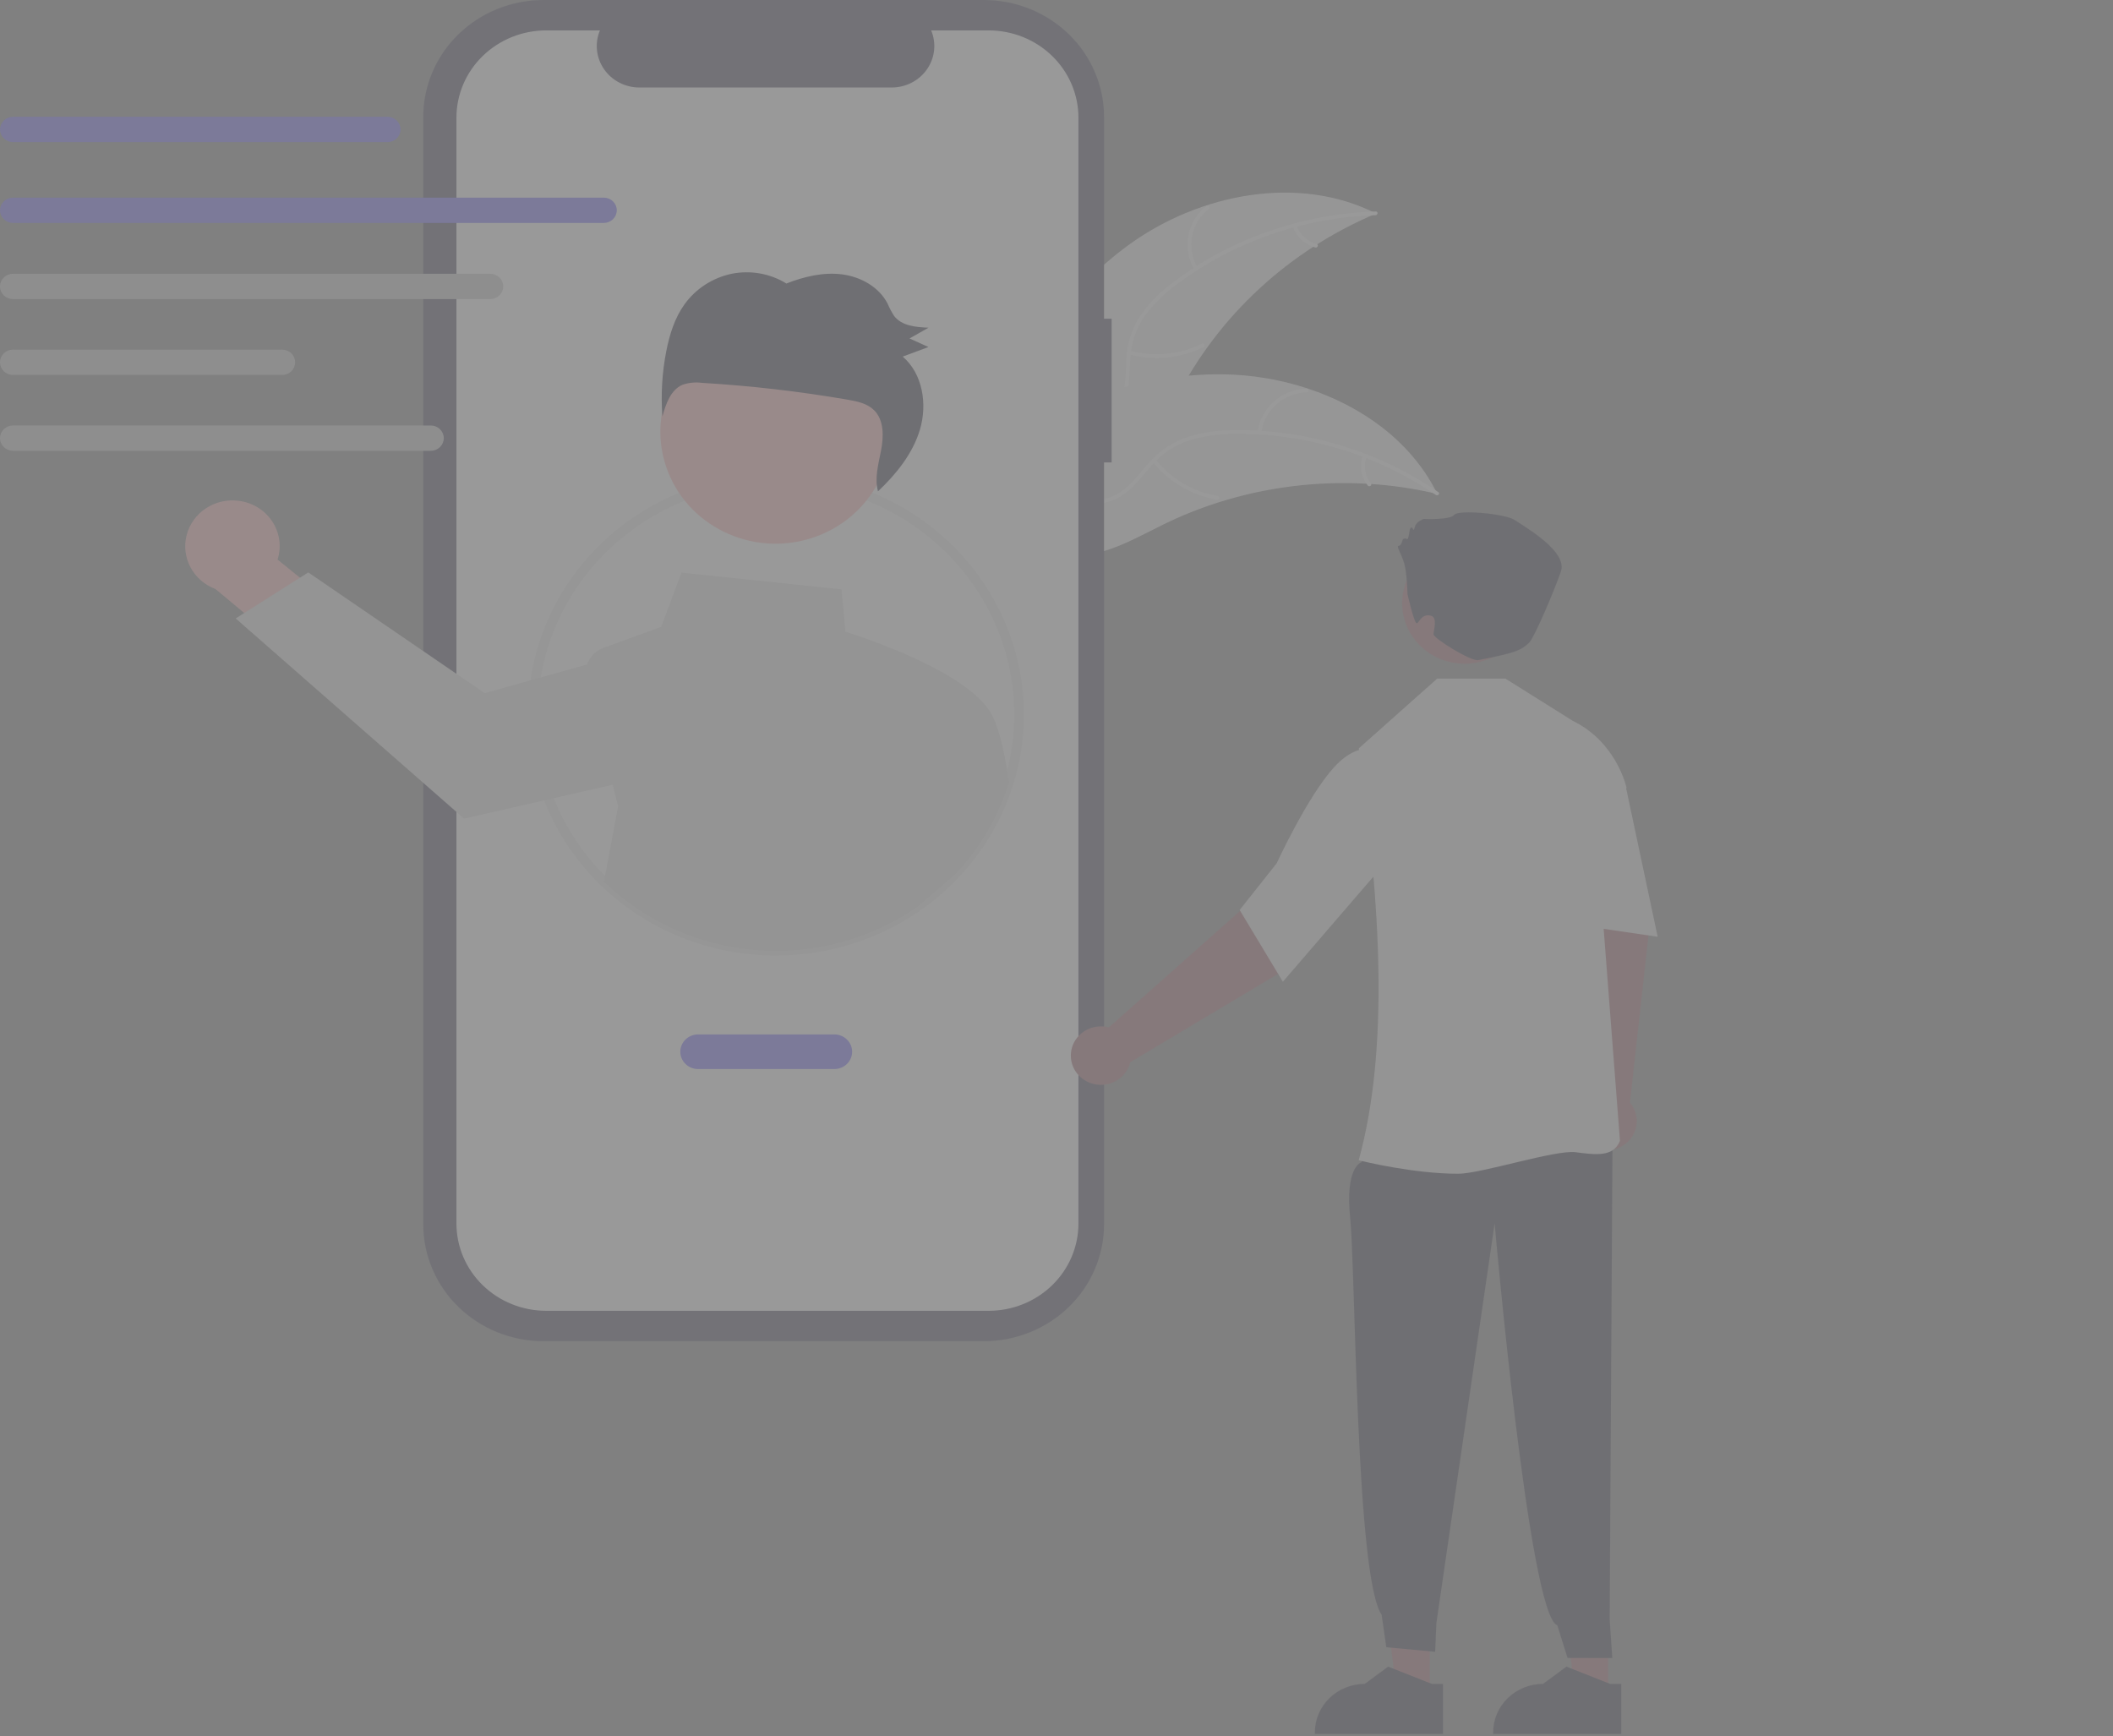 <svg width="230" height="189" viewBox="0 0 230 189" fill="none" xmlns="http://www.w3.org/2000/svg">
<rect x="0" y="0" width="230" height="189" fill="#808080" stroke="none"/>
<g opacity="0.2">
<path d="M123.014 26.547C130.644 21.071 141.386 18.971 149.792 23.244C140.329 27.235 132.625 34.35 128.042 43.329C126.287 46.798 124.708 50.834 121.088 52.437C118.835 53.435 116.177 53.242 113.844 52.437C111.512 51.631 109.437 50.262 107.391 48.908L106.777 48.837C110.418 40.326 115.384 32.023 123.014 26.547Z" fill="#F0F0F0"/>
<path d="M149.724 23.425C141.876 23.664 134.305 26.299 128.086 30.957C126.729 31.936 125.539 33.117 124.561 34.457C123.651 35.792 123.126 37.339 123.04 38.937C122.928 40.426 122.992 41.962 122.51 43.399C122.253 44.131 121.838 44.801 121.295 45.367C120.752 45.932 120.091 46.38 119.357 46.68C117.549 47.474 115.554 47.59 113.6 47.637C111.43 47.689 109.175 47.71 107.202 48.702C106.963 48.823 106.784 48.455 107.023 48.335C110.457 46.608 114.469 47.735 118.078 46.707C119.762 46.227 121.307 45.252 121.983 43.619C122.574 42.192 122.51 40.608 122.609 39.1C122.67 37.539 123.123 36.017 123.929 34.665C124.834 33.282 125.975 32.058 127.302 31.046C130.254 28.722 133.564 26.864 137.11 25.539C141.148 24.005 145.427 23.153 149.761 23.021C150.029 23.012 149.99 23.417 149.724 23.425Z" fill="white"/>
<path d="M129.998 29.343C129.335 28.223 129.104 26.911 129.345 25.641C129.586 24.371 130.284 23.225 131.315 22.409C131.524 22.244 131.797 22.552 131.588 22.717C130.627 23.475 129.976 24.542 129.754 25.726C129.532 26.909 129.753 28.13 130.376 29.169C130.511 29.395 130.132 29.567 129.998 29.343Z" fill="white"/>
<path d="M122.994 38.175C125.611 38.886 128.408 38.612 130.827 37.409C131.067 37.289 131.245 37.657 131.005 37.776C128.486 39.024 125.575 39.303 122.853 38.558C122.593 38.486 122.736 38.105 122.994 38.175Z" fill="white"/>
<path d="M141.128 24.543C141.291 25.028 141.576 25.466 141.957 25.818C142.338 26.169 142.803 26.424 143.31 26.558C143.57 26.626 143.427 27.008 143.169 26.94C142.609 26.79 142.096 26.508 141.675 26.12C141.253 25.733 140.935 25.251 140.75 24.716C140.728 24.667 140.726 24.612 140.745 24.562C140.763 24.512 140.801 24.47 140.85 24.446C140.9 24.423 140.957 24.421 141.009 24.439C141.061 24.457 141.104 24.494 141.128 24.543Z" fill="white"/>
<path d="M156.456 53.769C156.292 53.731 156.129 53.693 155.962 53.657C153.758 53.158 151.517 52.833 149.259 52.687C149.084 52.673 148.907 52.661 148.733 52.652C143.289 52.355 137.836 53.042 132.651 54.679C130.588 55.333 128.58 56.137 126.643 57.087C123.968 58.398 121.175 60.026 118.295 60.392C117.995 60.433 117.692 60.456 117.389 60.461L106.735 49.57C106.723 49.533 106.709 49.499 106.698 49.462L106.252 49.046C106.348 48.99 106.45 48.935 106.546 48.879C106.602 48.846 106.66 48.816 106.716 48.784C106.754 48.763 106.792 48.742 106.825 48.721C106.837 48.714 106.85 48.707 106.86 48.702C106.893 48.681 106.926 48.665 106.956 48.647C107.521 48.333 108.089 48.023 108.66 47.716C108.663 47.714 108.663 47.714 108.668 47.714C113.027 45.387 117.624 43.394 122.387 42.141C122.53 42.103 122.676 42.063 122.824 42.031C124.974 41.478 127.167 41.096 129.381 40.891C130.593 40.782 131.811 40.732 133.028 40.743C136.175 40.777 139.296 41.291 142.278 42.267C148.223 44.213 153.46 47.984 156.247 53.356C156.318 53.494 156.387 53.629 156.456 53.769Z" fill="#F0F0F0"/>
<path d="M156.29 53.876C149.875 49.476 142.197 47.151 134.346 47.233C132.655 47.221 130.973 47.468 129.362 47.965C127.809 48.499 126.43 49.427 125.371 50.653C124.359 51.777 123.459 53.04 122.184 53.906C121.524 54.339 120.778 54.632 119.993 54.766C119.209 54.9 118.405 54.871 117.633 54.681C115.696 54.257 114.032 53.183 112.443 52.077C110.678 50.849 108.865 49.547 106.674 49.185C106.408 49.142 106.494 48.744 106.759 48.788C110.571 49.417 113.076 52.664 116.594 53.954C118.236 54.556 120.075 54.681 121.626 53.773C122.983 52.98 123.912 51.678 124.927 50.531C125.942 49.32 127.247 48.37 128.728 47.762C130.308 47.187 131.978 46.877 133.665 46.846C137.462 46.717 141.256 47.169 144.908 48.185C149.083 49.322 153.027 51.145 156.57 53.574C156.789 53.725 156.507 54.025 156.29 53.876Z" fill="white"/>
<path d="M136.872 47.062C137.037 45.78 137.666 44.597 138.645 43.724C139.625 42.851 140.892 42.345 142.221 42.296C142.49 42.286 142.517 42.692 142.248 42.701C141.01 42.745 139.83 43.216 138.919 44.031C138.009 44.846 137.428 45.95 137.282 47.145C137.25 47.404 136.84 47.32 136.872 47.062Z" fill="white"/>
<path d="M125.806 50.017C127.456 52.116 129.859 53.533 132.536 53.987C132.801 54.032 132.716 54.429 132.451 54.384C129.666 53.907 127.168 52.427 125.457 50.24C125.294 50.031 125.644 49.81 125.806 50.017Z" fill="white"/>
<path d="M148.734 49.74C148.564 50.223 148.52 50.739 148.606 51.243C148.692 51.747 148.906 52.221 149.227 52.625C149.393 52.832 149.042 53.053 148.878 52.848C148.524 52.4 148.289 51.876 148.193 51.319C148.097 50.763 148.142 50.193 148.325 49.657C148.338 49.605 148.37 49.56 148.416 49.531C148.462 49.502 148.518 49.49 148.572 49.5C148.626 49.511 148.674 49.542 148.704 49.587C148.734 49.632 148.745 49.687 148.734 49.74Z" fill="white"/>
<path d="M121.001 34.694H120.175V12.719C120.175 11.048 119.836 9.394 119.178 7.851C118.52 6.308 117.556 4.906 116.341 3.725C115.125 2.544 113.682 1.607 112.094 0.968C110.505 0.329 108.803 9.00423e-07 107.084 0H59.163C57.444 -3.60155e-06 55.742 0.329 54.153 0.968C52.565 1.607 51.122 2.544 49.906 3.725C48.691 4.906 47.726 6.308 47.068 7.851C46.41 9.394 46.072 11.048 46.072 12.719V133.275C46.072 136.648 47.451 139.883 49.906 142.268C52.361 144.654 55.691 145.994 59.163 145.994H107.084C110.556 145.994 113.885 144.654 116.341 142.268C118.796 139.883 120.175 136.648 120.175 133.275V50.336H121.001V34.694Z" fill="#3F3D56"/>
<path d="M107.612 3.309H101.357C101.644 3.994 101.754 4.738 101.677 5.474C101.599 6.21 101.336 6.916 100.911 7.53C100.486 8.145 99.912 8.648 99.24 8.996C98.568 9.344 97.818 9.526 97.056 9.526H69.603C68.841 9.526 68.091 9.344 67.419 8.996C66.747 8.648 66.173 8.145 65.749 7.53C65.324 6.916 65.061 6.21 64.983 5.474C64.905 4.738 65.015 3.994 65.303 3.309H59.46C56.868 3.309 54.381 4.31 52.547 6.091C50.714 7.872 49.684 10.288 49.684 12.807V133.187C49.684 134.434 49.937 135.669 50.428 136.822C50.92 137.974 51.64 139.021 52.547 139.903C53.455 140.785 54.533 141.485 55.719 141.962C56.905 142.439 58.176 142.685 59.46 142.685H107.612C108.896 142.685 110.167 142.439 111.353 141.962C112.539 141.485 113.617 140.785 114.525 139.903C115.433 139.021 116.153 137.974 116.644 136.822C117.135 135.669 117.388 134.434 117.388 133.187V12.807C117.388 10.288 116.358 7.872 114.525 6.091C112.691 4.31 110.205 3.309 107.612 3.309Z" fill="white"/>
<path d="M84.461 104.014C80.915 104.017 77.404 103.341 74.127 102.024C70.851 100.707 67.874 98.776 65.366 96.34C62.859 93.904 60.871 91.011 59.515 87.828C58.16 84.645 57.464 81.233 57.467 77.788C57.462 72.951 58.836 68.207 61.437 64.082C64.038 59.957 67.764 56.613 72.202 54.42C75.419 52.83 78.931 51.881 82.531 51.63C86.131 51.379 89.747 51.83 93.165 52.958C99.217 54.962 104.342 58.988 107.624 64.32C110.907 69.651 112.136 75.941 111.091 82.07C110.046 88.2 106.796 93.769 101.919 97.788C97.042 101.806 90.856 104.013 84.461 104.014ZM84.461 52.591C80.366 52.579 76.328 53.52 72.683 55.336C69.498 56.912 66.683 59.112 64.414 61.796C62.145 64.48 60.472 67.59 59.499 70.933C58.527 74.275 58.276 77.776 58.763 81.217C59.249 84.658 60.463 87.964 62.327 90.927C64.191 93.891 66.666 96.448 69.595 98.438C72.525 100.428 75.847 101.809 79.352 102.492C82.857 103.176 86.469 103.148 89.963 102.411C93.456 101.674 96.755 100.243 99.652 98.208C101.053 97.227 102.348 96.11 103.518 94.876C106.941 91.278 109.209 86.789 110.045 81.958C110.882 77.127 110.25 72.164 108.228 67.677C106.205 63.189 102.88 59.372 98.659 56.692C94.437 54.013 89.504 52.588 84.461 52.591Z" fill="#F0F0F0"/>
<path d="M25.97 54.514C26.711 54.604 27.422 54.851 28.054 55.238C28.686 55.624 29.224 56.14 29.628 56.75C30.032 57.36 30.294 58.049 30.395 58.767C30.496 59.486 30.434 60.218 30.212 60.911L39.181 68.169L35.97 74.54L23.453 64.117C22.279 63.678 21.313 62.837 20.735 61.752C20.158 60.666 20.011 59.413 20.321 58.23C20.631 57.046 21.378 56.014 22.419 55.329C23.46 54.644 24.723 54.354 25.97 54.514Z" fill="#FFB6B6"/>
<path d="M109.733 84.782C109.554 82.903 108.81 79.526 108.179 78.278C106.239 73.345 93.706 69.291 92.023 68.769L91.596 64.158L74.183 62.337L71.974 68.234L65.728 70.51C65.304 70.664 64.92 70.907 64.604 71.222C64.288 71.536 64.048 71.915 63.9 72.331L58.297 73.904L52.767 75.457L33.558 62.307L32.651 62.883L26.588 66.726L25.653 67.319L50.513 89.108L59.747 87.003L66.691 85.416L67.284 87.754L65.749 95.968C70.196 100.29 76.082 102.931 82.352 103.418C88.622 103.905 94.866 102.206 99.963 98.625L103.908 95.224C106.657 92.336 108.686 88.872 109.839 85.101L109.733 84.782Z" fill="#E4E4E4"/>
<path d="M88.361 58.567C94.935 56.452 98.499 49.561 96.323 43.174C94.146 36.788 87.053 33.324 80.479 35.439C73.906 37.553 70.341 44.445 72.517 50.831C74.694 57.218 81.787 60.681 88.361 58.567Z" fill="#FFB6B6"/>
<path d="M74.516 33.116C75.735 31.424 77.564 30.241 79.641 29.8C81.693 29.39 83.829 29.77 85.599 30.861C87.522 30.108 89.597 29.609 91.635 29.863C93.672 30.117 95.67 31.223 96.613 33.045C96.811 33.517 97.052 33.971 97.332 34.402C98.163 35.479 99.707 35.618 101.07 35.67C100.381 36.061 99.691 36.451 99.002 36.842C99.689 37.153 100.376 37.464 101.063 37.775C100.128 38.122 99.193 38.469 98.258 38.816C100.434 40.675 100.961 43.983 100.137 46.756C99.356 49.382 97.567 51.593 95.57 53.485C95.18 52.073 95.609 50.542 95.894 49.08C96.196 47.535 96.244 45.729 95.131 44.639C94.38 43.903 93.278 43.681 92.239 43.502C87 42.602 81.712 41.992 76.401 41.675C75.69 41.58 74.966 41.651 74.29 41.884C72.997 42.442 72.478 43.975 72.103 45.334C71.924 42.949 72.067 40.551 72.529 38.202C72.884 36.405 73.442 34.605 74.516 33.116Z" fill="#2F2E41"/>
<path d="M90.813 116.37H75.993C75.478 116.37 74.985 116.171 74.621 115.818C74.257 115.464 74.052 114.985 74.052 114.485C74.052 113.985 74.257 113.505 74.621 113.151C74.985 112.798 75.478 112.599 75.993 112.599H90.813C91.328 112.599 91.822 112.798 92.186 113.151C92.549 113.505 92.754 113.985 92.754 114.485C92.754 114.985 92.549 115.464 92.186 115.818C91.822 116.171 91.328 116.37 90.813 116.37Z" fill="#6C63FF"/>
<path d="M42.182 15.47H1.418C1.042 15.469 0.682 15.324 0.417 15.066C0.152 14.807 0.002 14.457 0.002 14.092C0.002 13.727 0.152 13.377 0.417 13.119C0.682 12.861 1.042 12.715 1.418 12.715H42.182C42.558 12.715 42.919 12.86 43.185 13.118C43.451 13.377 43.6 13.727 43.6 14.092C43.6 14.458 43.451 14.808 43.185 15.066C42.919 15.325 42.558 15.47 42.182 15.47Z" fill="#6C63FF"/>
<path d="M65.718 24.267H1.418C1.042 24.267 0.681 24.122 0.415 23.864C0.149 23.606 0 23.255 0 22.89C0 22.525 0.149 22.174 0.415 21.916C0.681 21.658 1.042 21.513 1.418 21.513H65.718C66.094 21.513 66.455 21.658 66.721 21.916C66.986 22.174 67.136 22.525 67.136 22.89C67.136 23.255 66.986 23.606 66.721 23.864C66.455 24.122 66.094 24.267 65.718 24.267Z" fill="#6C63FF"/>
<path d="M53.361 32.556H1.418C1.042 32.556 0.681 32.411 0.415 32.153C0.149 31.894 0 31.544 0 31.179C0 30.813 0.149 30.463 0.415 30.205C0.681 29.946 1.042 29.801 1.418 29.801H53.361C53.737 29.801 54.098 29.946 54.364 30.205C54.63 30.463 54.779 30.813 54.779 31.179C54.779 31.544 54.63 31.894 54.364 32.153C54.098 32.411 53.737 32.556 53.361 32.556Z" fill="#CACACA"/>
<path d="M30.709 40.814H1.418C1.042 40.814 0.681 40.669 0.415 40.411C0.149 40.153 0 39.802 0 39.437C0 39.072 0.149 38.721 0.415 38.463C0.681 38.205 1.042 38.06 1.418 38.06H30.709C31.084 38.06 31.445 38.205 31.711 38.463C31.977 38.721 32.126 39.072 32.126 39.437C32.126 39.802 31.977 40.153 31.711 40.411C31.445 40.669 31.084 40.814 30.709 40.814Z" fill="#CACACA"/>
<path d="M46.889 49.071H1.418C1.042 49.071 0.682 48.925 0.417 48.667C0.152 48.409 0.002 48.059 0.002 47.694C0.002 47.329 0.152 46.979 0.417 46.721C0.682 46.462 1.042 46.317 1.418 46.316H46.889C47.265 46.317 47.625 46.462 47.891 46.721C48.156 46.979 48.305 47.329 48.305 47.694C48.305 48.059 48.156 48.409 47.891 48.667C47.625 48.925 47.265 49.071 46.889 49.071Z" fill="#CACACA"/>
<path d="M175.041 183.83L171.387 183.829L169.649 170.138L175.041 170.138L175.041 183.83Z" fill="#9F616A"/>
<path d="M176.478 188.742L162.529 188.741V188.57C162.529 187.171 163.101 185.829 164.12 184.84C165.138 183.851 166.519 183.295 167.959 183.295H167.959L170.507 181.417L175.261 183.295L176.478 183.295L176.478 188.742Z" fill="#2F2E41"/>
<path d="M172.912 119.482L171.301 100.394L170.035 93.23L177.122 91.709L179.474 101.518L177.425 120.012C177.838 120.504 178.091 121.105 178.15 121.737C178.209 122.37 178.072 123.005 177.757 123.561C177.442 124.118 176.962 124.57 176.38 124.86C175.799 125.149 175.141 125.263 174.492 125.187C173.843 125.111 173.232 124.848 172.738 124.432C172.244 124.016 171.889 123.466 171.72 122.853C171.55 122.24 171.573 121.591 171.785 120.99C171.997 120.39 172.39 119.864 172.912 119.482Z" fill="#9F616A"/>
<path d="M155.633 183.83L151.98 183.829L150.242 170.138L155.634 170.138L155.633 183.83Z" fill="#9F616A"/>
<path d="M149.787 123.809L148.167 126.531C148.167 126.531 146.387 127.003 146.969 132.639C147.55 138.276 147.576 171.669 150.391 175.779L150.9 179.307L156.217 179.801L156.351 176.67L162.69 133.171C162.69 133.171 166.424 175.873 169.512 176.918L170.628 180.475L175.5 180.478L175.212 176.285L175.527 123.368L149.787 123.809Z" fill="#2F2E41"/>
<path d="M148.006 126.324L147.894 126.296C151.237 114.147 150.272 98.416 147.912 81.525L147.912 81.454L156.445 73.861H163.855L171.201 78.467C175.95 80.773 177.03 85.659 177.04 85.708L177.047 85.743L174.137 95.61L176.33 124.148L176.332 124.181L176.319 124.212C175.61 125.959 173.709 125.71 171.508 125.422C169.31 125.134 161.213 127.766 158.73 127.766C153.877 127.766 148.352 126.41 148.006 126.324Z" fill="#E4E4E4"/>
<path d="M169.663 82.312L172.846 80.967L177.04 85.963L180.44 101.972L168.795 100.257L169.663 82.312Z" fill="#E4E4E4"/>
<path d="M120.7 111.833L135.252 98.914L140.31 93.557L145.885 98.072L139.34 105.882L123.031 115.625C122.883 116.244 122.548 116.805 122.07 117.238C121.591 117.67 120.99 117.954 120.344 118.052C119.698 118.15 119.037 118.059 118.445 117.789C117.853 117.519 117.358 117.084 117.023 116.538C116.688 115.993 116.528 115.363 116.564 114.729C116.6 114.095 116.831 113.486 117.226 112.98C117.622 112.474 118.164 112.094 118.783 111.89C119.402 111.686 120.069 111.666 120.7 111.833Z" fill="#9F616A"/>
<path d="M134.936 99.054L138.966 93.969C138.999 93.896 142.343 86.636 145.242 83.482C148.215 80.246 150.556 81.901 150.58 81.919L150.638 81.961L150.8 93.911L139.639 106.867L134.936 99.054Z" fill="#E4E4E4"/>
<path d="M166.12 66.708C166.721 63.111 164.207 59.721 160.503 59.137C156.8 58.553 153.311 60.996 152.71 64.594C152.109 68.192 154.624 71.582 158.327 72.165C162.03 72.749 165.519 70.306 166.12 66.708Z" fill="#9F616A"/>
<path d="M153.205 64.671C153.205 64.671 153.151 62.351 152.849 61.324C152.547 60.298 151.943 59.418 152.245 59.418C152.547 59.418 152.698 58.685 152.698 58.685C152.698 58.685 153 58.538 153.151 58.685C153.302 58.831 153.453 57.658 153.453 57.658C153.453 57.658 153.603 57.218 153.754 57.511C153.905 57.805 153.905 57.658 154.056 57.218C154.207 56.778 154.962 56.485 154.962 56.485C154.962 56.485 157.83 56.631 158.283 56.045C158.736 55.458 163.868 55.898 164.925 56.631C165.982 57.365 170.661 60.005 169.906 62.204C169.152 64.404 166.979 69.469 166.434 69.977C165.573 70.78 164.977 71.07 160.904 71.857C160.106 72.011 156.037 69.483 156.037 69.043C156.037 68.603 156.527 67.208 155.739 67.016C154.547 66.727 154.413 68.191 154.111 67.751C153.809 67.311 153.205 64.671 153.205 64.671Z" fill="#2F2E41"/>
<path d="M157.071 188.742L143.122 188.741V188.57C143.122 187.171 143.694 185.829 144.712 184.84C145.731 183.851 147.111 183.295 148.551 183.295H148.552L151.1 181.417L155.854 183.295L157.071 183.295L157.071 188.742Z" fill="#2F2E41"/>
</g>
</svg>
